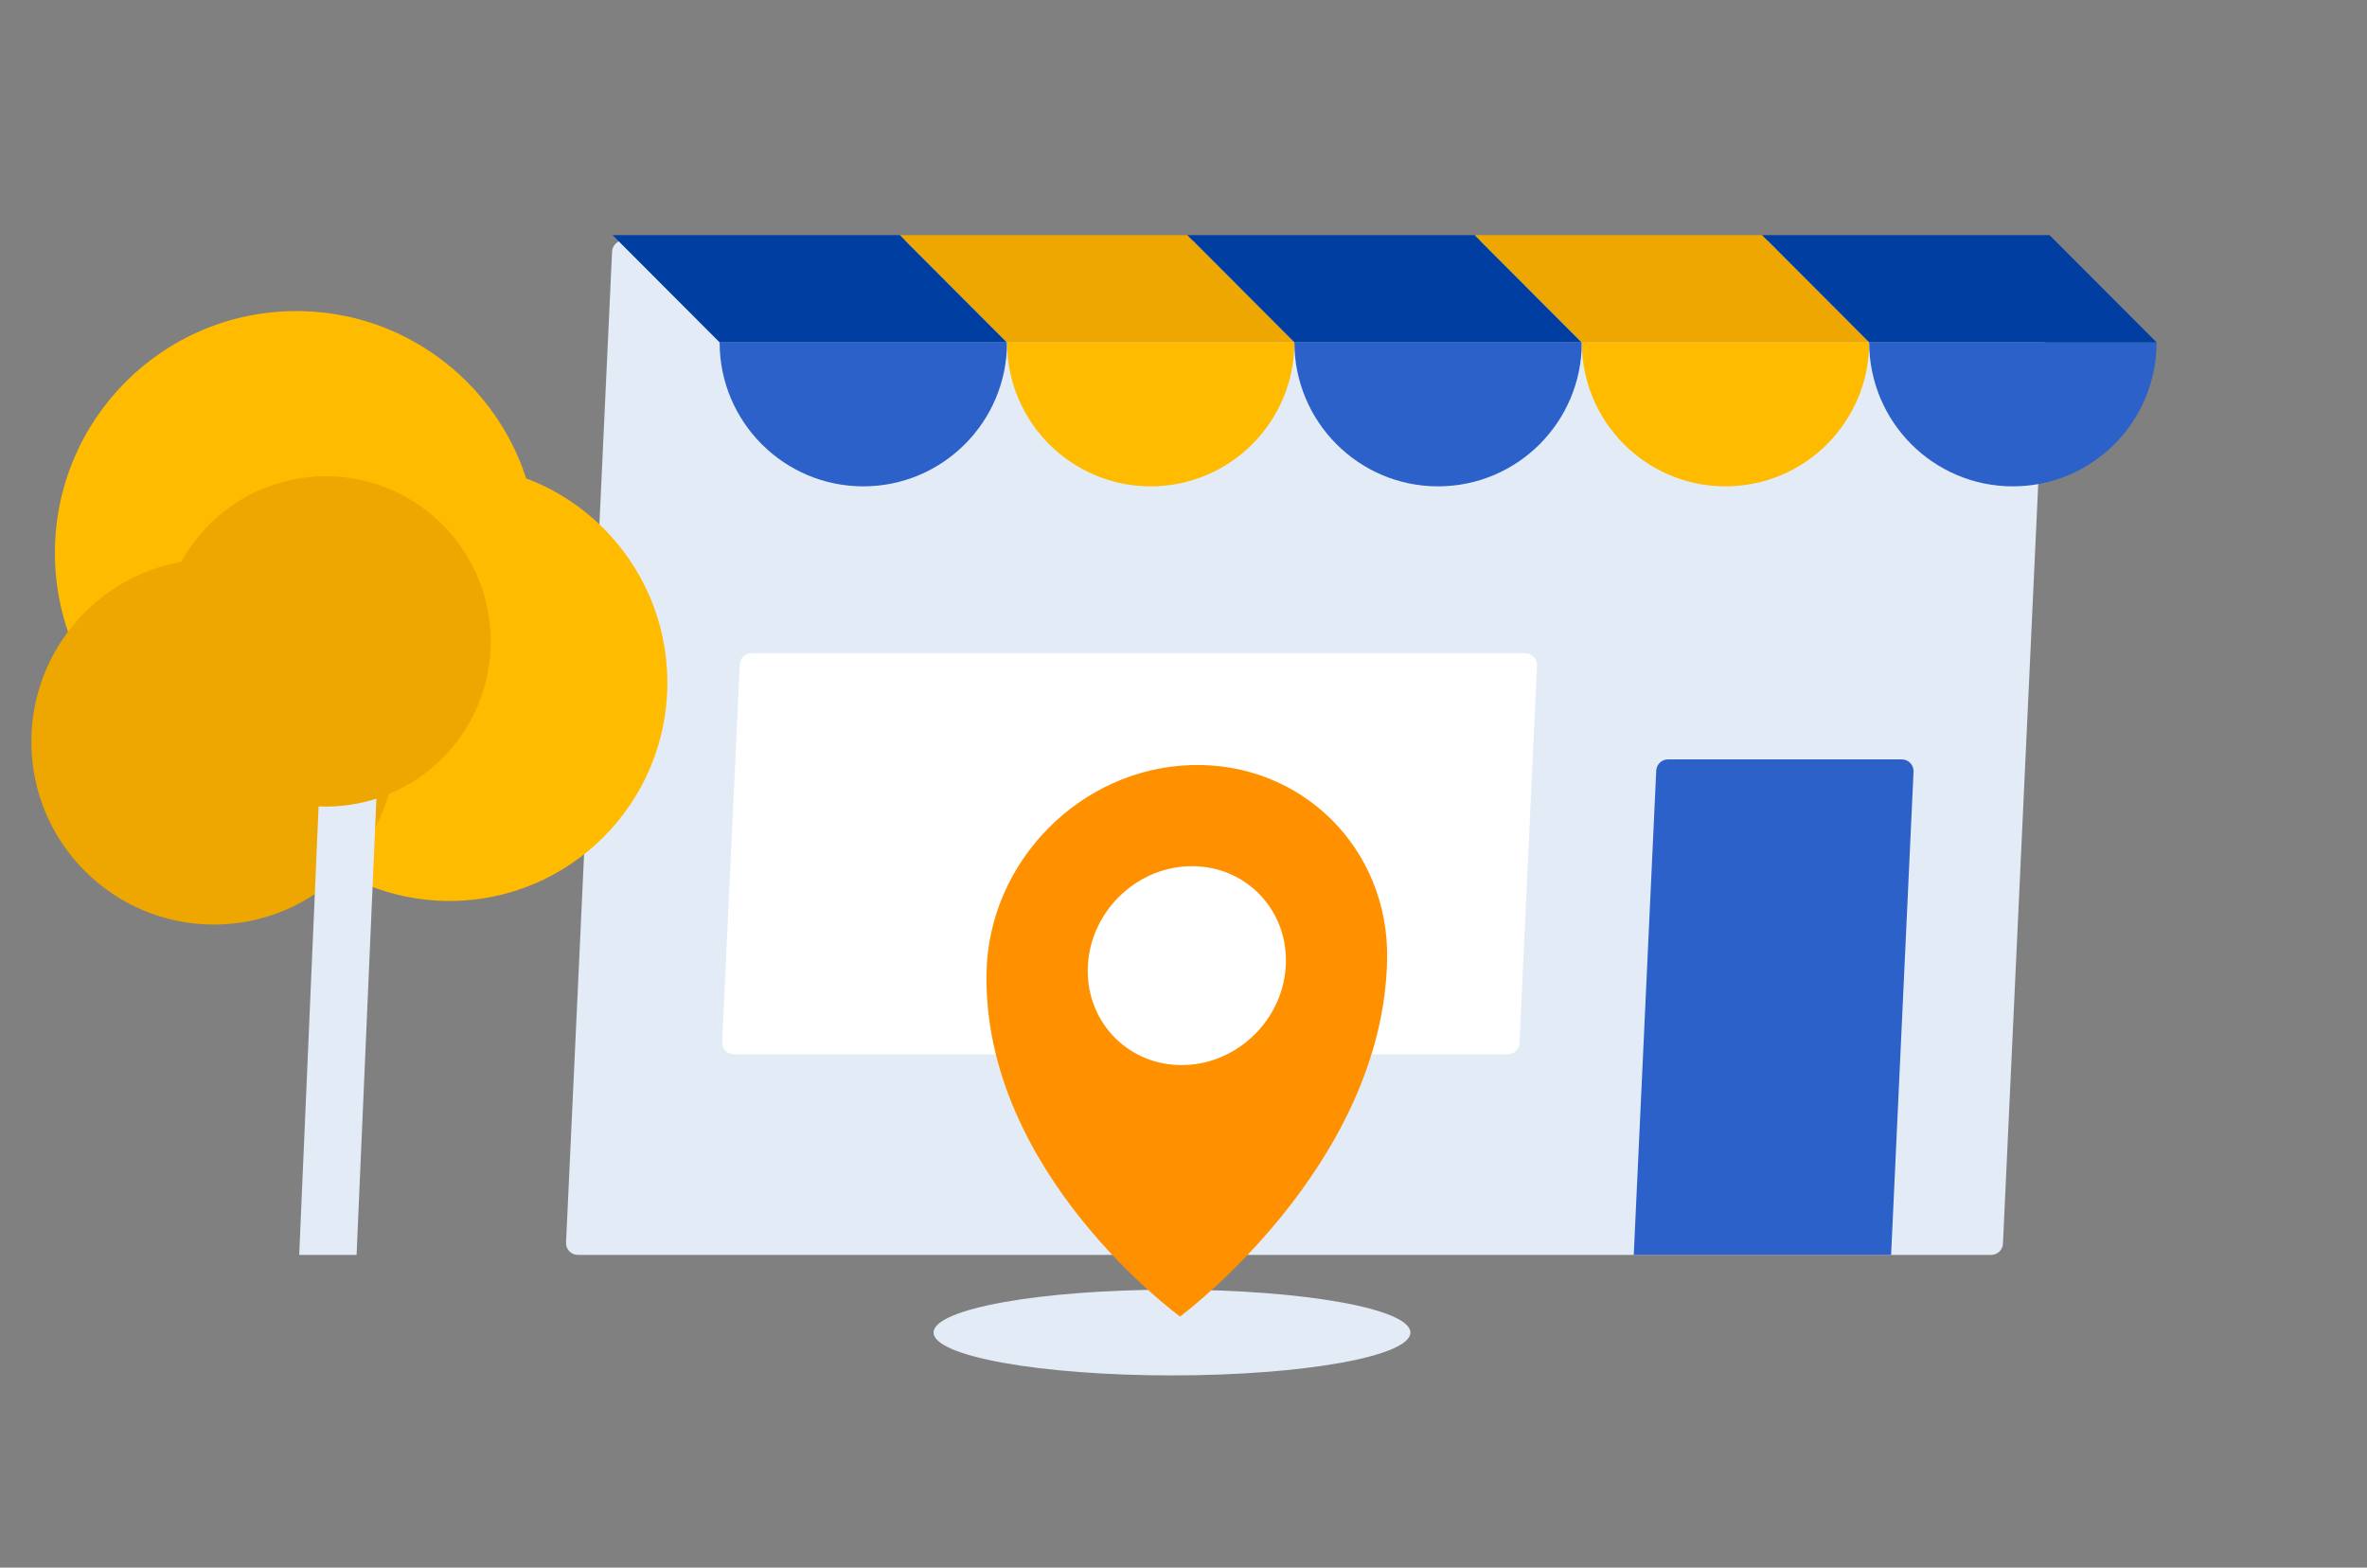 <svg xmlns="http://www.w3.org/2000/svg" width="302" height="200" viewBox="0 0 302 200">
  <rect x="0" y="0" width="302" height="200" fill="#808080" stroke="none"/>
  <g fill="none" fill-rule="evenodd" transform="translate(4 30)">
    <path fill="#E3EBF6" d="M257.424,2.232 L251.552,128.665 C251.515,129.467 250.854,130.099 250.051,130.099 L69.723,130.099 C68.865,130.099 68.182,129.382 68.221,128.525 L74.093,2.092 C74.13,1.288 74.791,0.656 75.594,0.656 L255.922,0.656 C256.779,0.656 257.463,1.374 257.424,2.232"/>
    <path fill="#FFF" d="M192.108,54.919 L190.347,92.812 L189.872,103.077 C189.835,103.879 189.174,104.511 188.371,104.511 L89.643,104.511 C88.786,104.511 88.102,103.795 88.141,102.937 L88.61,92.812 L90.388,54.769 C90.418,53.97 91.079,53.336 91.892,53.336 L190.604,53.336 C191.461,53.336 192.139,54.061 192.108,54.919"/>
    <path fill="#2C61C9" d="M240.144 68.458L237.281 130.099 204.448 130.099 207.315 68.318C207.352 67.515 208.014 66.882 208.816 66.882L238.643 66.882C239.501 66.882 240.183 67.6 240.144 68.458M124.483 13.677C124.483 23.825 116.275 32.048 106.141 32.048 96.025 32.048 87.815 23.825 87.815 13.677L124.483 13.677z"/>
    <polygon fill="#003EA1" points="110.827 0 74.16 0 87.815 13.678 124.483 13.678"/>
    <path fill="#FB0" d="M161.15,13.677 C161.15,23.825 152.942,32.048 142.809,32.048 C132.692,32.048 124.483,23.825 124.483,13.677 L161.15,13.677 Z"/>
    <polygon fill="#EDA700" points="147.494 0 110.827 0 124.483 13.678 161.15 13.678"/>
    <path fill="#2C61C9" d="M197.818,13.677 C197.818,23.825 189.608,32.048 179.477,32.048 C169.359,32.048 161.151,23.825 161.151,13.677 L197.818,13.677 Z"/>
    <polygon fill="#003EA1" points="184.162 0 147.494 0 161.15 13.678 197.817 13.678"/>
    <path fill="#FB0" d="M234.485,13.677 C234.485,23.825 226.277,32.048 216.144,32.048 C206.026,32.048 197.818,23.825 197.818,13.677 L234.485,13.677 Z"/>
    <polygon fill="#EDA700" points="220.829 0 184.162 0 197.817 13.678 234.485 13.678"/>
    <path fill="#2C61C9" d="M271.152,13.677 C271.152,23.825 262.944,32.048 252.811,32.048 C242.695,32.048 234.485,23.825 234.485,13.677 L271.152,13.677 Z"/>
    <polygon fill="#003EA1" points="257.496 0 220.829 0 234.484 13.678 271.152 13.678"/>
    <path fill="#FB0" d="M64.619,40.543 C64.619,57.584 50.826,71.398 33.812,71.398 C16.798,71.398 3.006,57.584 3.006,40.543 C3.006,23.503 16.798,9.687 33.812,9.687 C50.826,9.687 64.619,23.503 64.619,40.543"/>
    <path fill="#FB0" d="M81.149,57.099 C81.149,72.479 68.702,84.946 53.348,84.946 C37.994,84.946 25.547,72.479 25.547,57.099 C25.547,41.721 37.994,29.254 53.348,29.254 C68.702,29.254 81.149,41.721 81.149,57.099"/>
    <path fill="#EDA700" d="M46.586,64.625 C46.586,77.511 36.158,87.955 23.293,87.955 C10.428,87.955 0,77.511 0,64.625 C0,51.741 10.428,41.295 23.293,41.295 C36.158,41.295 46.586,51.741 46.586,64.625"/>
    <polygon fill="#E3EBF6" points="41.495 130.099 34.174 130.099 37.118 62.041 44.439 62.36"/>
    <path fill="#EDA700" d="M58.608,51.831 C58.608,63.469 49.188,72.903 37.569,72.903 C25.95,72.903 16.53,63.469 16.53,51.831 C16.53,40.195 25.95,30.759 37.569,30.759 C49.188,30.759 58.608,40.195 58.608,51.831"/>
    <path fill="#E3EBF6" d="M175.949,140.005 C175.949,136.984 162.33,134.535 145.531,134.535 C128.731,134.535 115.112,136.984 115.112,140.005 C115.112,143.026 128.731,145.474 145.531,145.474 C162.33,145.474 175.949,143.026 175.949,140.005"/>
    <path fill="#FF9100" d="M172.981,92.407 C172.47,118.82 146.559,137.961 146.559,137.961 C146.559,137.961 121.371,119.718 121.866,94.097 C122.139,79.935 133.805,68.078 147.919,67.61 C162.034,67.145 173.254,78.247 172.981,92.407"/>
    <path fill="#FFF" d="M160.066,92.778 C160.201,85.774 154.651,80.282 147.669,80.514 C140.689,80.744 134.92,86.609 134.785,93.614 C134.648,100.618 140.198,106.109 147.179,105.878 C154.161,105.648 159.93,99.781 160.066,92.778"/>
  </g>
</svg>
